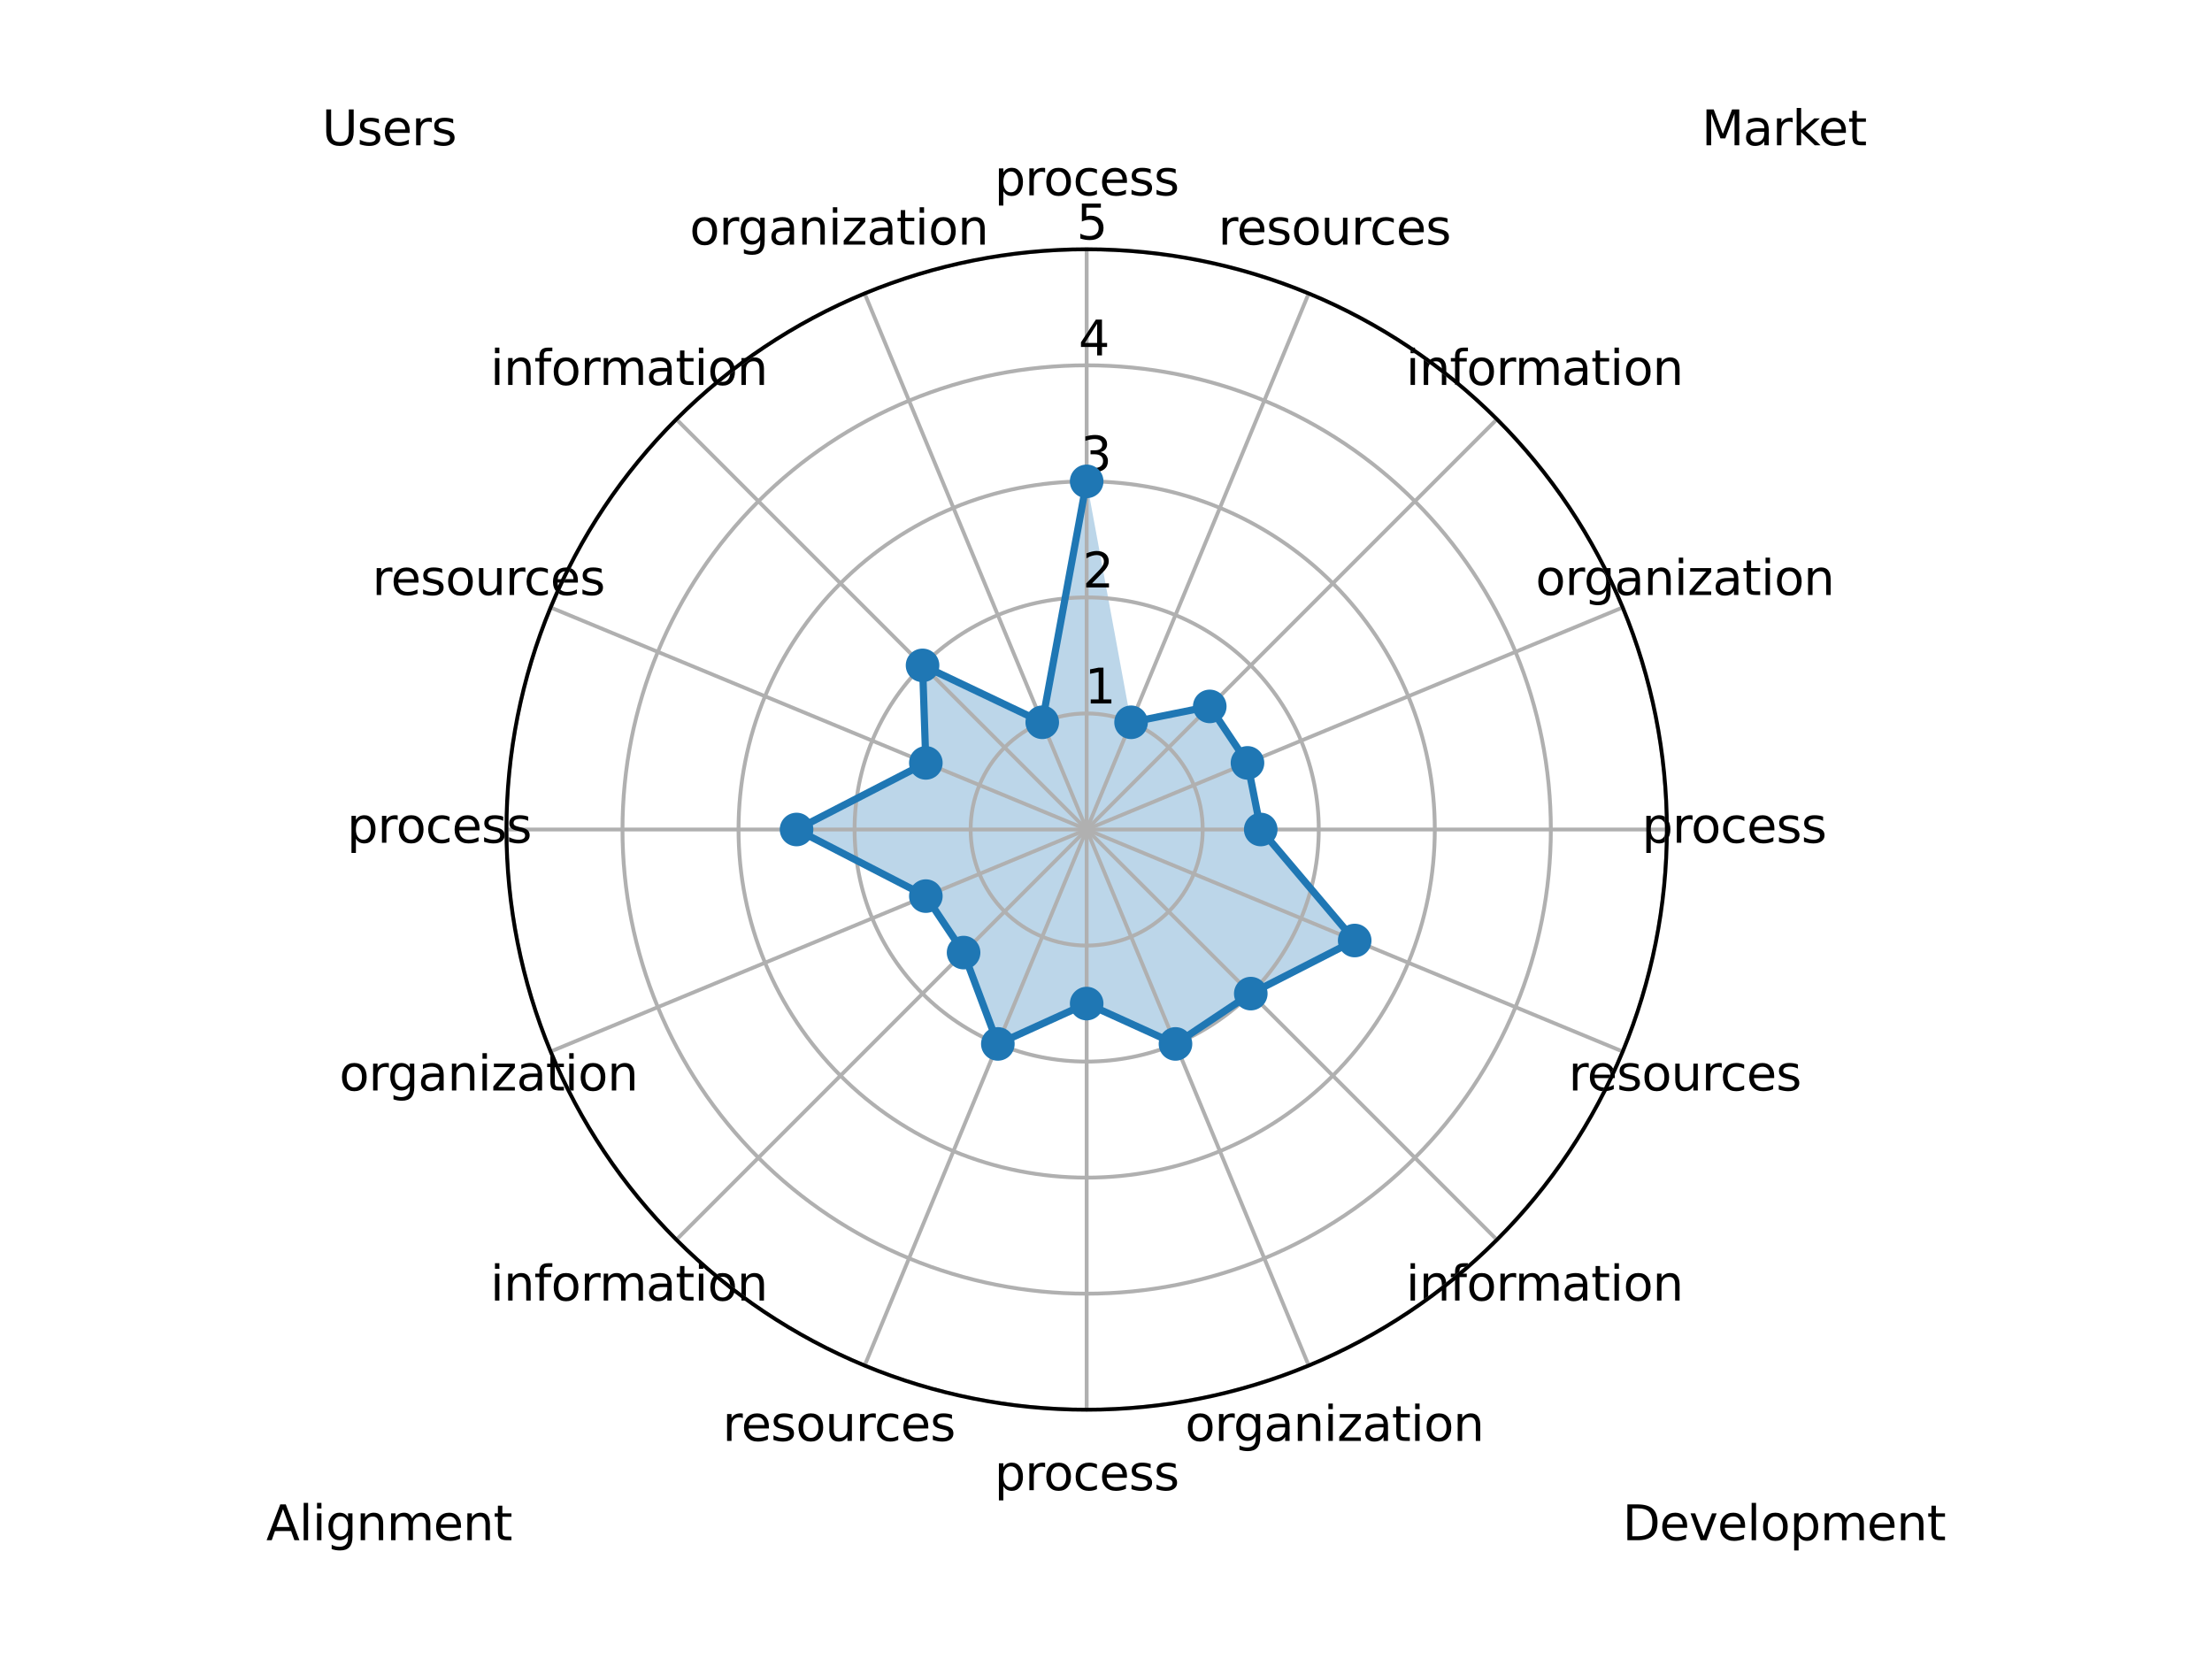 <?xml version="1.0" encoding="utf-8" standalone="no"?>
<!DOCTYPE svg PUBLIC "-//W3C//DTD SVG 1.1//EN"
  "http://www.w3.org/Graphics/SVG/1.1/DTD/svg11.dtd">
<svg xmlns:xlink="http://www.w3.org/1999/xlink" width="460.8pt" height="345.6pt" viewBox="0 0 460.8 345.6" xmlns="http://www.w3.org/2000/svg" version="1.1">
 <defs>
  <style type="text/css">*{stroke-linejoin: round; stroke-linecap: butt}</style>
 </defs>
 <g id="figure_1">
  <g id="patch_1">
   <path d="M 0 345.6 
L 460.8 345.6 
L 460.8 0 
L 0 0 
z
" style="fill: #ffffff"/>
  </g>
  <g id="axes_1">
   <g id="patch_2">
    <path d="M 347.244 172.8 
C 347.244 156.927 344.118 141.209 338.044 126.544 
C 331.969 111.88 323.066 98.554 311.842 87.331 
C 300.618 76.107 287.293 67.203 272.628 61.129 
C 257.964 55.055 242.245 51.928 226.373 51.928 
C 210.5 51.928 194.781 55.055 180.117 61.129 
C 165.452 67.203 152.127 76.107 140.903 87.331 
C 129.679 98.554 120.776 111.88 114.701 126.544 
C 108.627 141.209 105.501 156.927 105.501 172.8 
C 105.501 188.673 108.627 204.391 114.701 219.056 
C 120.776 233.72 129.679 247.046 140.903 258.269 
C 152.127 269.493 165.452 278.397 180.117 284.471 
C 194.781 290.545 210.5 293.672 226.373 293.672 
C 242.245 293.672 257.964 290.545 272.628 284.471 
C 287.293 278.397 300.618 269.493 311.842 258.269 
C 323.066 247.046 331.969 233.72 338.044 219.056 
C 344.118 204.391 347.244 188.673 347.244 172.8 
M 226.373 172.8 
C 226.373 172.8 226.373 172.8 226.373 172.8 
C 226.373 172.8 226.373 172.8 226.373 172.8 
C 226.373 172.8 226.373 172.8 226.373 172.8 
C 226.373 172.8 226.373 172.8 226.373 172.8 
C 226.373 172.8 226.373 172.8 226.373 172.8 
C 226.373 172.8 226.373 172.8 226.373 172.8 
C 226.373 172.8 226.373 172.8 226.373 172.8 
C 226.373 172.8 226.373 172.8 226.373 172.8 
C 226.373 172.8 226.373 172.8 226.373 172.8 
C 226.373 172.8 226.373 172.8 226.373 172.8 
C 226.373 172.8 226.373 172.8 226.373 172.8 
C 226.373 172.8 226.373 172.8 226.373 172.8 
C 226.373 172.8 226.373 172.8 226.373 172.8 
C 226.373 172.8 226.373 172.8 226.373 172.8 
C 226.373 172.8 226.373 172.8 226.373 172.8 
C 226.373 172.8 226.373 172.8 226.373 172.8 
z
" style="fill: #ffffff"/>
   </g>
   <g id="patch_3">
    <path d="M 226.373 100.277 
L 217.121 150.466 
L 192.185 138.612 
L 192.871 158.923 
L 165.937 172.8 
L 192.871 186.677 
L 200.732 198.441 
L 207.87 217.468 
L 226.373 209.062 
L 244.875 217.468 
L 260.56 206.988 
L 282.208 195.928 
L 262.634 172.8 
L 259.874 158.923 
L 252.013 147.159 
L 235.624 150.466 
z
" clip-path="url(#p8e558c6dc0)" style="fill: #1f77b4; opacity: 0.3"/>
   </g>
   <g id="matplotlib.axis_1">
    <g id="xtick_1">
     <g id="line2d_1">
      <path d="M 226.373 172.8 
L 226.373 51.928 
" clip-path="url(#p8e558c6dc0)" style="fill: none; stroke: #b0b0b0; stroke-width: 0.8; stroke-linecap: square"/>
     </g>
     <g id="text_1">
      <!-- process -->
      <g transform="translate(207.161 40.688) scale(0.1 -0.1)">
       <defs>
        <path id="DejaVuSans-70" d="M 1159 525 
L 1159 -1331 
L 581 -1331 
L 581 3500 
L 1159 3500 
L 1159 2969 
Q 1341 3281 1617 3432 
Q 1894 3584 2278 3584 
Q 2916 3584 3314 3078 
Q 3713 2572 3713 1747 
Q 3713 922 3314 415 
Q 2916 -91 2278 -91 
Q 1894 -91 1617 61 
Q 1341 213 1159 525 
z
M 3116 1747 
Q 3116 2381 2855 2742 
Q 2594 3103 2138 3103 
Q 1681 3103 1420 2742 
Q 1159 2381 1159 1747 
Q 1159 1113 1420 752 
Q 1681 391 2138 391 
Q 2594 391 2855 752 
Q 3116 1113 3116 1747 
z
" transform="scale(0.016)"/>
        <path id="DejaVuSans-72" d="M 2631 2963 
Q 2534 3019 2420 3045 
Q 2306 3072 2169 3072 
Q 1681 3072 1420 2755 
Q 1159 2438 1159 1844 
L 1159 0 
L 581 0 
L 581 3500 
L 1159 3500 
L 1159 2956 
Q 1341 3275 1631 3429 
Q 1922 3584 2338 3584 
Q 2397 3584 2469 3576 
Q 2541 3569 2628 3553 
L 2631 2963 
z
" transform="scale(0.016)"/>
        <path id="DejaVuSans-6f" d="M 1959 3097 
Q 1497 3097 1228 2736 
Q 959 2375 959 1747 
Q 959 1119 1226 758 
Q 1494 397 1959 397 
Q 2419 397 2687 759 
Q 2956 1122 2956 1747 
Q 2956 2369 2687 2733 
Q 2419 3097 1959 3097 
z
M 1959 3584 
Q 2709 3584 3137 3096 
Q 3566 2609 3566 1747 
Q 3566 888 3137 398 
Q 2709 -91 1959 -91 
Q 1206 -91 779 398 
Q 353 888 353 1747 
Q 353 2609 779 3096 
Q 1206 3584 1959 3584 
z
" transform="scale(0.016)"/>
        <path id="DejaVuSans-63" d="M 3122 3366 
L 3122 2828 
Q 2878 2963 2633 3030 
Q 2388 3097 2138 3097 
Q 1578 3097 1268 2742 
Q 959 2388 959 1747 
Q 959 1106 1268 751 
Q 1578 397 2138 397 
Q 2388 397 2633 464 
Q 2878 531 3122 666 
L 3122 134 
Q 2881 22 2623 -34 
Q 2366 -91 2075 -91 
Q 1284 -91 818 406 
Q 353 903 353 1747 
Q 353 2603 823 3093 
Q 1294 3584 2113 3584 
Q 2378 3584 2631 3529 
Q 2884 3475 3122 3366 
z
" transform="scale(0.016)"/>
        <path id="DejaVuSans-65" d="M 3597 1894 
L 3597 1613 
L 953 1613 
Q 991 1019 1311 708 
Q 1631 397 2203 397 
Q 2534 397 2845 478 
Q 3156 559 3463 722 
L 3463 178 
Q 3153 47 2828 -22 
Q 2503 -91 2169 -91 
Q 1331 -91 842 396 
Q 353 884 353 1716 
Q 353 2575 817 3079 
Q 1281 3584 2069 3584 
Q 2775 3584 3186 3129 
Q 3597 2675 3597 1894 
z
M 3022 2063 
Q 3016 2534 2758 2815 
Q 2500 3097 2075 3097 
Q 1594 3097 1305 2825 
Q 1016 2553 972 2059 
L 3022 2063 
z
" transform="scale(0.016)"/>
        <path id="DejaVuSans-73" d="M 2834 3397 
L 2834 2853 
Q 2591 2978 2328 3040 
Q 2066 3103 1784 3103 
Q 1356 3103 1142 2972 
Q 928 2841 928 2578 
Q 928 2378 1081 2264 
Q 1234 2150 1697 2047 
L 1894 2003 
Q 2506 1872 2764 1633 
Q 3022 1394 3022 966 
Q 3022 478 2636 193 
Q 2250 -91 1575 -91 
Q 1294 -91 989 -36 
Q 684 19 347 128 
L 347 722 
Q 666 556 975 473 
Q 1284 391 1588 391 
Q 1994 391 2212 530 
Q 2431 669 2431 922 
Q 2431 1156 2273 1281 
Q 2116 1406 1581 1522 
L 1381 1569 
Q 847 1681 609 1914 
Q 372 2147 372 2553 
Q 372 3047 722 3315 
Q 1072 3584 1716 3584 
Q 2034 3584 2315 3537 
Q 2597 3491 2834 3397 
z
" transform="scale(0.016)"/>
       </defs>
       <use xlink:href="#DejaVuSans-70"/>
       <use xlink:href="#DejaVuSans-72" x="63.477"/>
       <use xlink:href="#DejaVuSans-6f" x="102.34"/>
       <use xlink:href="#DejaVuSans-63" x="163.521"/>
       <use xlink:href="#DejaVuSans-65" x="218.502"/>
       <use xlink:href="#DejaVuSans-73" x="280.025"/>
       <use xlink:href="#DejaVuSans-73" x="332.125"/>
      </g>
     </g>
    </g>
    <g id="xtick_2">
     <g id="line2d_2">
      <path d="M 226.373 172.8 
L 180.117 61.129 
" clip-path="url(#p8e558c6dc0)" style="fill: none; stroke: #b0b0b0; stroke-width: 0.8; stroke-linecap: square"/>
     </g>
     <g id="text_2">
      <!-- organization -->
      <g transform="translate(143.67 50.954) scale(0.1 -0.1)">
       <defs>
        <path id="DejaVuSans-67" d="M 2906 1791 
Q 2906 2416 2648 2759 
Q 2391 3103 1925 3103 
Q 1463 3103 1205 2759 
Q 947 2416 947 1791 
Q 947 1169 1205 825 
Q 1463 481 1925 481 
Q 2391 481 2648 825 
Q 2906 1169 2906 1791 
z
M 3481 434 
Q 3481 -459 3084 -895 
Q 2688 -1331 1869 -1331 
Q 1566 -1331 1297 -1286 
Q 1028 -1241 775 -1147 
L 775 -588 
Q 1028 -725 1275 -790 
Q 1522 -856 1778 -856 
Q 2344 -856 2625 -561 
Q 2906 -266 2906 331 
L 2906 616 
Q 2728 306 2450 153 
Q 2172 0 1784 0 
Q 1141 0 747 490 
Q 353 981 353 1791 
Q 353 2603 747 3093 
Q 1141 3584 1784 3584 
Q 2172 3584 2450 3431 
Q 2728 3278 2906 2969 
L 2906 3500 
L 3481 3500 
L 3481 434 
z
" transform="scale(0.016)"/>
        <path id="DejaVuSans-61" d="M 2194 1759 
Q 1497 1759 1228 1600 
Q 959 1441 959 1056 
Q 959 750 1161 570 
Q 1363 391 1709 391 
Q 2188 391 2477 730 
Q 2766 1069 2766 1631 
L 2766 1759 
L 2194 1759 
z
M 3341 1997 
L 3341 0 
L 2766 0 
L 2766 531 
Q 2569 213 2275 61 
Q 1981 -91 1556 -91 
Q 1019 -91 701 211 
Q 384 513 384 1019 
Q 384 1609 779 1909 
Q 1175 2209 1959 2209 
L 2766 2209 
L 2766 2266 
Q 2766 2663 2505 2880 
Q 2244 3097 1772 3097 
Q 1472 3097 1187 3025 
Q 903 2953 641 2809 
L 641 3341 
Q 956 3463 1253 3523 
Q 1550 3584 1831 3584 
Q 2591 3584 2966 3190 
Q 3341 2797 3341 1997 
z
" transform="scale(0.016)"/>
        <path id="DejaVuSans-6e" d="M 3513 2113 
L 3513 0 
L 2938 0 
L 2938 2094 
Q 2938 2591 2744 2837 
Q 2550 3084 2163 3084 
Q 1697 3084 1428 2787 
Q 1159 2491 1159 1978 
L 1159 0 
L 581 0 
L 581 3500 
L 1159 3500 
L 1159 2956 
Q 1366 3272 1645 3428 
Q 1925 3584 2291 3584 
Q 2894 3584 3203 3211 
Q 3513 2838 3513 2113 
z
" transform="scale(0.016)"/>
        <path id="DejaVuSans-69" d="M 603 3500 
L 1178 3500 
L 1178 0 
L 603 0 
L 603 3500 
z
M 603 4863 
L 1178 4863 
L 1178 4134 
L 603 4134 
L 603 4863 
z
" transform="scale(0.016)"/>
        <path id="DejaVuSans-7a" d="M 353 3500 
L 3084 3500 
L 3084 2975 
L 922 459 
L 3084 459 
L 3084 0 
L 275 0 
L 275 525 
L 2438 3041 
L 353 3041 
L 353 3500 
z
" transform="scale(0.016)"/>
        <path id="DejaVuSans-74" d="M 1172 4494 
L 1172 3500 
L 2356 3500 
L 2356 3053 
L 1172 3053 
L 1172 1153 
Q 1172 725 1289 603 
Q 1406 481 1766 481 
L 2356 481 
L 2356 0 
L 1766 0 
Q 1100 0 847 248 
Q 594 497 594 1153 
L 594 3053 
L 172 3053 
L 172 3500 
L 594 3500 
L 594 4494 
L 1172 4494 
z
" transform="scale(0.016)"/>
       </defs>
       <use xlink:href="#DejaVuSans-6f"/>
       <use xlink:href="#DejaVuSans-72" x="61.182"/>
       <use xlink:href="#DejaVuSans-67" x="100.545"/>
       <use xlink:href="#DejaVuSans-61" x="164.021"/>
       <use xlink:href="#DejaVuSans-6e" x="225.301"/>
       <use xlink:href="#DejaVuSans-69" x="288.68"/>
       <use xlink:href="#DejaVuSans-7a" x="316.463"/>
       <use xlink:href="#DejaVuSans-61" x="368.953"/>
       <use xlink:href="#DejaVuSans-74" x="430.232"/>
       <use xlink:href="#DejaVuSans-69" x="469.441"/>
       <use xlink:href="#DejaVuSans-6f" x="497.225"/>
       <use xlink:href="#DejaVuSans-6e" x="558.406"/>
      </g>
     </g>
    </g>
    <g id="xtick_3">
     <g id="line2d_3">
      <path d="M 226.373 172.8 
L 140.903 87.331 
" clip-path="url(#p8e558c6dc0)" style="fill: none; stroke: #b0b0b0; stroke-width: 0.8; stroke-linecap: square"/>
     </g>
     <g id="text_3">
      <!-- information -->
      <g transform="translate(102.147 80.191) scale(0.1 -0.1)">
       <defs>
        <path id="DejaVuSans-66" d="M 2375 4863 
L 2375 4384 
L 1825 4384 
Q 1516 4384 1395 4259 
Q 1275 4134 1275 3809 
L 1275 3500 
L 2222 3500 
L 2222 3053 
L 1275 3053 
L 1275 0 
L 697 0 
L 697 3053 
L 147 3053 
L 147 3500 
L 697 3500 
L 697 3744 
Q 697 4328 969 4595 
Q 1241 4863 1831 4863 
L 2375 4863 
z
" transform="scale(0.016)"/>
        <path id="DejaVuSans-6d" d="M 3328 2828 
Q 3544 3216 3844 3400 
Q 4144 3584 4550 3584 
Q 5097 3584 5394 3201 
Q 5691 2819 5691 2113 
L 5691 0 
L 5113 0 
L 5113 2094 
Q 5113 2597 4934 2840 
Q 4756 3084 4391 3084 
Q 3944 3084 3684 2787 
Q 3425 2491 3425 1978 
L 3425 0 
L 2847 0 
L 2847 2094 
Q 2847 2600 2669 2842 
Q 2491 3084 2119 3084 
Q 1678 3084 1418 2786 
Q 1159 2488 1159 1978 
L 1159 0 
L 581 0 
L 581 3500 
L 1159 3500 
L 1159 2956 
Q 1356 3278 1631 3431 
Q 1906 3584 2284 3584 
Q 2666 3584 2933 3390 
Q 3200 3197 3328 2828 
z
" transform="scale(0.016)"/>
       </defs>
       <use xlink:href="#DejaVuSans-69"/>
       <use xlink:href="#DejaVuSans-6e" x="27.783"/>
       <use xlink:href="#DejaVuSans-66" x="91.162"/>
       <use xlink:href="#DejaVuSans-6f" x="126.367"/>
       <use xlink:href="#DejaVuSans-72" x="187.549"/>
       <use xlink:href="#DejaVuSans-6d" x="226.912"/>
       <use xlink:href="#DejaVuSans-61" x="324.324"/>
       <use xlink:href="#DejaVuSans-74" x="385.604"/>
       <use xlink:href="#DejaVuSans-69" x="424.812"/>
       <use xlink:href="#DejaVuSans-6f" x="452.596"/>
       <use xlink:href="#DejaVuSans-6e" x="513.777"/>
      </g>
     </g>
    </g>
    <g id="xtick_4">
     <g id="line2d_4">
      <path d="M 226.373 172.8 
L 114.701 126.544 
" clip-path="url(#p8e558c6dc0)" style="fill: none; stroke: #b0b0b0; stroke-width: 0.8; stroke-linecap: square"/>
     </g>
     <g id="text_4">
      <!-- resources -->
      <g transform="translate(77.541 123.946) scale(0.1 -0.1)">
       <defs>
        <path id="DejaVuSans-75" d="M 544 1381 
L 544 3500 
L 1119 3500 
L 1119 1403 
Q 1119 906 1312 657 
Q 1506 409 1894 409 
Q 2359 409 2629 706 
Q 2900 1003 2900 1516 
L 2900 3500 
L 3475 3500 
L 3475 0 
L 2900 0 
L 2900 538 
Q 2691 219 2414 64 
Q 2138 -91 1772 -91 
Q 1169 -91 856 284 
Q 544 659 544 1381 
z
M 1991 3584 
L 1991 3584 
z
" transform="scale(0.016)"/>
       </defs>
       <use xlink:href="#DejaVuSans-72"/>
       <use xlink:href="#DejaVuSans-65" x="38.863"/>
       <use xlink:href="#DejaVuSans-73" x="100.387"/>
       <use xlink:href="#DejaVuSans-6f" x="152.486"/>
       <use xlink:href="#DejaVuSans-75" x="213.668"/>
       <use xlink:href="#DejaVuSans-72" x="277.047"/>
       <use xlink:href="#DejaVuSans-63" x="315.91"/>
       <use xlink:href="#DejaVuSans-65" x="370.891"/>
       <use xlink:href="#DejaVuSans-73" x="432.414"/>
      </g>
     </g>
    </g>
    <g id="xtick_5">
     <g id="line2d_5">
      <path d="M 226.373 172.8 
L 105.501 172.8 
" clip-path="url(#p8e558c6dc0)" style="fill: none; stroke: #b0b0b0; stroke-width: 0.8; stroke-linecap: square"/>
     </g>
     <g id="text_5">
      <!-- process -->
      <g transform="translate(72.289 175.559) scale(0.1 -0.1)">
       <use xlink:href="#DejaVuSans-70"/>
       <use xlink:href="#DejaVuSans-72" x="63.477"/>
       <use xlink:href="#DejaVuSans-6f" x="102.34"/>
       <use xlink:href="#DejaVuSans-63" x="163.521"/>
       <use xlink:href="#DejaVuSans-65" x="218.502"/>
       <use xlink:href="#DejaVuSans-73" x="280.025"/>
       <use xlink:href="#DejaVuSans-73" x="332.125"/>
      </g>
     </g>
    </g>
    <g id="xtick_6">
     <g id="line2d_6">
      <path d="M 226.373 172.8 
L 114.701 219.056 
" clip-path="url(#p8e558c6dc0)" style="fill: none; stroke: #b0b0b0; stroke-width: 0.8; stroke-linecap: square"/>
     </g>
     <g id="text_6">
      <!-- organization -->
      <g transform="translate(70.678 227.173) scale(0.1 -0.1)">
       <use xlink:href="#DejaVuSans-6f"/>
       <use xlink:href="#DejaVuSans-72" x="61.182"/>
       <use xlink:href="#DejaVuSans-67" x="100.545"/>
       <use xlink:href="#DejaVuSans-61" x="164.021"/>
       <use xlink:href="#DejaVuSans-6e" x="225.301"/>
       <use xlink:href="#DejaVuSans-69" x="288.68"/>
       <use xlink:href="#DejaVuSans-7a" x="316.463"/>
       <use xlink:href="#DejaVuSans-61" x="368.953"/>
       <use xlink:href="#DejaVuSans-74" x="430.232"/>
       <use xlink:href="#DejaVuSans-69" x="469.441"/>
       <use xlink:href="#DejaVuSans-6f" x="497.225"/>
       <use xlink:href="#DejaVuSans-6e" x="558.406"/>
      </g>
     </g>
    </g>
    <g id="xtick_7">
     <g id="line2d_7">
      <path d="M 226.373 172.8 
L 140.903 258.269 
" clip-path="url(#p8e558c6dc0)" style="fill: none; stroke: #b0b0b0; stroke-width: 0.8; stroke-linecap: square"/>
     </g>
     <g id="text_7">
      <!-- information -->
      <g transform="translate(102.147 270.928) scale(0.1 -0.1)">
       <use xlink:href="#DejaVuSans-69"/>
       <use xlink:href="#DejaVuSans-6e" x="27.783"/>
       <use xlink:href="#DejaVuSans-66" x="91.162"/>
       <use xlink:href="#DejaVuSans-6f" x="126.367"/>
       <use xlink:href="#DejaVuSans-72" x="187.549"/>
       <use xlink:href="#DejaVuSans-6d" x="226.912"/>
       <use xlink:href="#DejaVuSans-61" x="324.324"/>
       <use xlink:href="#DejaVuSans-74" x="385.604"/>
       <use xlink:href="#DejaVuSans-69" x="424.812"/>
       <use xlink:href="#DejaVuSans-6f" x="452.596"/>
       <use xlink:href="#DejaVuSans-6e" x="513.777"/>
      </g>
     </g>
    </g>
    <g id="xtick_8">
     <g id="line2d_8">
      <path d="M 226.373 172.8 
L 180.117 284.471 
" clip-path="url(#p8e558c6dc0)" style="fill: none; stroke: #b0b0b0; stroke-width: 0.8; stroke-linecap: square"/>
     </g>
     <g id="text_8">
      <!-- resources -->
      <g transform="translate(150.534 300.165) scale(0.1 -0.1)">
       <use xlink:href="#DejaVuSans-72"/>
       <use xlink:href="#DejaVuSans-65" x="38.863"/>
       <use xlink:href="#DejaVuSans-73" x="100.387"/>
       <use xlink:href="#DejaVuSans-6f" x="152.486"/>
       <use xlink:href="#DejaVuSans-75" x="213.668"/>
       <use xlink:href="#DejaVuSans-72" x="277.047"/>
       <use xlink:href="#DejaVuSans-63" x="315.91"/>
       <use xlink:href="#DejaVuSans-65" x="370.891"/>
       <use xlink:href="#DejaVuSans-73" x="432.414"/>
      </g>
     </g>
    </g>
    <g id="xtick_9">
     <g id="line2d_9">
      <path d="M 226.373 172.8 
L 226.373 293.672 
" clip-path="url(#p8e558c6dc0)" style="fill: none; stroke: #b0b0b0; stroke-width: 0.8; stroke-linecap: square"/>
     </g>
     <g id="text_9">
      <!-- process -->
      <g transform="translate(207.161 310.431) scale(0.1 -0.1)">
       <use xlink:href="#DejaVuSans-70"/>
       <use xlink:href="#DejaVuSans-72" x="63.477"/>
       <use xlink:href="#DejaVuSans-6f" x="102.34"/>
       <use xlink:href="#DejaVuSans-63" x="163.521"/>
       <use xlink:href="#DejaVuSans-65" x="218.502"/>
       <use xlink:href="#DejaVuSans-73" x="280.025"/>
       <use xlink:href="#DejaVuSans-73" x="332.125"/>
      </g>
     </g>
    </g>
    <g id="xtick_10">
     <g id="line2d_10">
      <path d="M 226.373 172.8 
L 272.628 284.471 
" clip-path="url(#p8e558c6dc0)" style="fill: none; stroke: #b0b0b0; stroke-width: 0.8; stroke-linecap: square"/>
     </g>
     <g id="text_10">
      <!-- organization -->
      <g transform="translate(246.897 300.165) scale(0.1 -0.1)">
       <use xlink:href="#DejaVuSans-6f"/>
       <use xlink:href="#DejaVuSans-72" x="61.182"/>
       <use xlink:href="#DejaVuSans-67" x="100.545"/>
       <use xlink:href="#DejaVuSans-61" x="164.021"/>
       <use xlink:href="#DejaVuSans-6e" x="225.301"/>
       <use xlink:href="#DejaVuSans-69" x="288.68"/>
       <use xlink:href="#DejaVuSans-7a" x="316.463"/>
       <use xlink:href="#DejaVuSans-61" x="368.953"/>
       <use xlink:href="#DejaVuSans-74" x="430.232"/>
       <use xlink:href="#DejaVuSans-69" x="469.441"/>
       <use xlink:href="#DejaVuSans-6f" x="497.225"/>
       <use xlink:href="#DejaVuSans-6e" x="558.406"/>
      </g>
     </g>
    </g>
    <g id="xtick_11">
     <g id="line2d_11">
      <path d="M 226.373 172.8 
L 311.842 258.269 
" clip-path="url(#p8e558c6dc0)" style="fill: none; stroke: #b0b0b0; stroke-width: 0.8; stroke-linecap: square"/>
     </g>
     <g id="text_11">
      <!-- information -->
      <g transform="translate(292.884 270.928) scale(0.1 -0.1)">
       <use xlink:href="#DejaVuSans-69"/>
       <use xlink:href="#DejaVuSans-6e" x="27.783"/>
       <use xlink:href="#DejaVuSans-66" x="91.162"/>
       <use xlink:href="#DejaVuSans-6f" x="126.367"/>
       <use xlink:href="#DejaVuSans-72" x="187.549"/>
       <use xlink:href="#DejaVuSans-6d" x="226.912"/>
       <use xlink:href="#DejaVuSans-61" x="324.324"/>
       <use xlink:href="#DejaVuSans-74" x="385.604"/>
       <use xlink:href="#DejaVuSans-69" x="424.812"/>
       <use xlink:href="#DejaVuSans-6f" x="452.596"/>
       <use xlink:href="#DejaVuSans-6e" x="513.777"/>
      </g>
     </g>
    </g>
    <g id="xtick_12">
     <g id="line2d_12">
      <path d="M 226.373 172.8 
L 338.044 219.056 
" clip-path="url(#p8e558c6dc0)" style="fill: none; stroke: #b0b0b0; stroke-width: 0.8; stroke-linecap: square"/>
     </g>
     <g id="text_12">
      <!-- resources -->
      <g transform="translate(326.752 227.173) scale(0.1 -0.1)">
       <use xlink:href="#DejaVuSans-72"/>
       <use xlink:href="#DejaVuSans-65" x="38.863"/>
       <use xlink:href="#DejaVuSans-73" x="100.387"/>
       <use xlink:href="#DejaVuSans-6f" x="152.486"/>
       <use xlink:href="#DejaVuSans-75" x="213.668"/>
       <use xlink:href="#DejaVuSans-72" x="277.047"/>
       <use xlink:href="#DejaVuSans-63" x="315.91"/>
       <use xlink:href="#DejaVuSans-65" x="370.891"/>
       <use xlink:href="#DejaVuSans-73" x="432.414"/>
      </g>
     </g>
    </g>
    <g id="xtick_13">
     <g id="line2d_13">
      <path d="M 226.373 172.8 
L 347.244 172.8 
" clip-path="url(#p8e558c6dc0)" style="fill: none; stroke: #b0b0b0; stroke-width: 0.8; stroke-linecap: square"/>
     </g>
     <g id="text_13">
      <!-- process -->
      <g transform="translate(342.033 175.559) scale(0.1 -0.1)">
       <use xlink:href="#DejaVuSans-70"/>
       <use xlink:href="#DejaVuSans-72" x="63.477"/>
       <use xlink:href="#DejaVuSans-6f" x="102.34"/>
       <use xlink:href="#DejaVuSans-63" x="163.521"/>
       <use xlink:href="#DejaVuSans-65" x="218.502"/>
       <use xlink:href="#DejaVuSans-73" x="280.025"/>
       <use xlink:href="#DejaVuSans-73" x="332.125"/>
      </g>
     </g>
    </g>
    <g id="xtick_14">
     <g id="line2d_14">
      <path d="M 226.373 172.8 
L 338.044 126.544 
" clip-path="url(#p8e558c6dc0)" style="fill: none; stroke: #b0b0b0; stroke-width: 0.8; stroke-linecap: square"/>
     </g>
     <g id="text_14">
      <!-- organization -->
      <g transform="translate(319.889 123.946) scale(0.1 -0.1)">
       <use xlink:href="#DejaVuSans-6f"/>
       <use xlink:href="#DejaVuSans-72" x="61.182"/>
       <use xlink:href="#DejaVuSans-67" x="100.545"/>
       <use xlink:href="#DejaVuSans-61" x="164.021"/>
       <use xlink:href="#DejaVuSans-6e" x="225.301"/>
       <use xlink:href="#DejaVuSans-69" x="288.68"/>
       <use xlink:href="#DejaVuSans-7a" x="316.463"/>
       <use xlink:href="#DejaVuSans-61" x="368.953"/>
       <use xlink:href="#DejaVuSans-74" x="430.232"/>
       <use xlink:href="#DejaVuSans-69" x="469.441"/>
       <use xlink:href="#DejaVuSans-6f" x="497.225"/>
       <use xlink:href="#DejaVuSans-6e" x="558.406"/>
      </g>
     </g>
    </g>
    <g id="xtick_15">
     <g id="line2d_15">
      <path d="M 226.373 172.8 
L 311.842 87.331 
" clip-path="url(#p8e558c6dc0)" style="fill: none; stroke: #b0b0b0; stroke-width: 0.8; stroke-linecap: square"/>
     </g>
     <g id="text_15">
      <!-- information -->
      <g transform="translate(292.884 80.191) scale(0.1 -0.1)">
       <use xlink:href="#DejaVuSans-69"/>
       <use xlink:href="#DejaVuSans-6e" x="27.783"/>
       <use xlink:href="#DejaVuSans-66" x="91.162"/>
       <use xlink:href="#DejaVuSans-6f" x="126.367"/>
       <use xlink:href="#DejaVuSans-72" x="187.549"/>
       <use xlink:href="#DejaVuSans-6d" x="226.912"/>
       <use xlink:href="#DejaVuSans-61" x="324.324"/>
       <use xlink:href="#DejaVuSans-74" x="385.604"/>
       <use xlink:href="#DejaVuSans-69" x="424.812"/>
       <use xlink:href="#DejaVuSans-6f" x="452.596"/>
       <use xlink:href="#DejaVuSans-6e" x="513.777"/>
      </g>
     </g>
    </g>
    <g id="xtick_16">
     <g id="line2d_16">
      <path d="M 226.373 172.8 
L 272.628 61.129 
" clip-path="url(#p8e558c6dc0)" style="fill: none; stroke: #b0b0b0; stroke-width: 0.8; stroke-linecap: square"/>
     </g>
     <g id="text_16">
      <!-- resources -->
      <g transform="translate(253.76 50.954) scale(0.1 -0.1)">
       <use xlink:href="#DejaVuSans-72"/>
       <use xlink:href="#DejaVuSans-65" x="38.863"/>
       <use xlink:href="#DejaVuSans-73" x="100.387"/>
       <use xlink:href="#DejaVuSans-6f" x="152.486"/>
       <use xlink:href="#DejaVuSans-75" x="213.668"/>
       <use xlink:href="#DejaVuSans-72" x="277.047"/>
       <use xlink:href="#DejaVuSans-63" x="315.91"/>
       <use xlink:href="#DejaVuSans-65" x="370.891"/>
       <use xlink:href="#DejaVuSans-73" x="432.414"/>
      </g>
     </g>
    </g>
   </g>
   <g id="matplotlib.axis_2">
    <g id="ytick_1">
     <g id="line2d_17">
      <path d="M 226.373 148.626 
C 223.198 148.626 220.054 149.251 217.121 150.466 
C 214.188 151.681 211.523 153.461 209.279 155.706 
C 207.034 157.951 205.253 160.616 204.038 163.549 
C 202.823 166.482 202.198 169.625 202.198 172.8 
C 202.198 175.975 202.823 179.118 204.038 182.051 
C 205.253 184.984 207.034 187.649 209.279 189.894 
C 211.523 192.139 214.188 193.919 217.121 195.134 
C 220.054 196.349 223.198 196.974 226.373 196.974 
C 229.547 196.974 232.691 196.349 235.624 195.134 
C 238.557 193.919 241.222 192.139 243.466 189.894 
C 245.711 187.649 247.492 184.984 248.707 182.051 
C 249.922 179.118 250.547 175.975 250.547 172.8 
C 250.547 169.625 249.922 166.482 248.707 163.549 
C 247.492 160.616 245.711 157.951 243.466 155.706 
C 241.222 153.461 238.557 151.681 235.624 150.466 
C 232.691 149.251 229.547 148.626 226.373 148.626 
" clip-path="url(#p8e558c6dc0)" style="fill: none; stroke: #b0b0b0; stroke-width: 0.8; stroke-linecap: square"/>
     </g>
     <g id="text_17">
      <!-- 1 -->
      <g transform="translate(225.951 146.55) scale(0.1 -0.1)">
       <defs>
        <path id="DejaVuSans-31" d="M 794 531 
L 1825 531 
L 1825 4091 
L 703 3866 
L 703 4441 
L 1819 4666 
L 2450 4666 
L 2450 531 
L 3481 531 
L 3481 0 
L 794 0 
L 794 531 
z
" transform="scale(0.016)"/>
       </defs>
       <use xlink:href="#DejaVuSans-31"/>
      </g>
     </g>
    </g>
    <g id="ytick_2">
     <g id="line2d_18">
      <path d="M 226.373 124.451 
C 220.023 124.451 213.736 125.702 207.87 128.132 
C 202.004 130.561 196.674 134.123 192.185 138.612 
C 187.695 143.102 184.134 148.432 181.704 154.298 
C 179.274 160.164 178.024 166.451 178.024 172.8 
C 178.024 179.149 179.274 185.436 181.704 191.302 
C 184.134 197.168 187.695 202.498 192.185 206.988 
C 196.674 211.477 202.004 215.039 207.87 217.468 
C 213.736 219.898 220.023 221.149 226.373 221.149 
C 232.722 221.149 239.009 219.898 244.875 217.468 
C 250.741 215.039 256.071 211.477 260.56 206.988 
C 265.05 202.498 268.611 197.168 271.041 191.302 
C 273.471 185.436 274.721 179.149 274.721 172.8 
C 274.721 166.451 273.471 160.164 271.041 154.298 
C 268.611 148.432 265.05 143.102 260.56 138.612 
C 256.071 134.123 250.741 130.561 244.875 128.132 
C 239.009 125.702 232.722 124.451 226.373 124.451 
" clip-path="url(#p8e558c6dc0)" style="fill: none; stroke: #b0b0b0; stroke-width: 0.8; stroke-linecap: square"/>
     </g>
     <g id="text_18">
      <!-- 2 -->
      <g transform="translate(225.529 122.379) scale(0.1 -0.1)">
       <defs>
        <path id="DejaVuSans-32" d="M 1228 531 
L 3431 531 
L 3431 0 
L 469 0 
L 469 531 
Q 828 903 1448 1529 
Q 2069 2156 2228 2338 
Q 2531 2678 2651 2914 
Q 2772 3150 2772 3378 
Q 2772 3750 2511 3984 
Q 2250 4219 1831 4219 
Q 1534 4219 1204 4116 
Q 875 4013 500 3803 
L 500 4441 
Q 881 4594 1212 4672 
Q 1544 4750 1819 4750 
Q 2544 4750 2975 4387 
Q 3406 4025 3406 3419 
Q 3406 3131 3298 2873 
Q 3191 2616 2906 2266 
Q 2828 2175 2409 1742 
Q 1991 1309 1228 531 
z
" transform="scale(0.016)"/>
       </defs>
       <use xlink:href="#DejaVuSans-32"/>
      </g>
     </g>
    </g>
    <g id="ytick_3">
     <g id="line2d_19">
      <path d="M 226.373 100.277 
C 216.849 100.277 207.418 102.153 198.619 105.797 
C 189.82 109.442 181.825 114.784 175.091 121.518 
C 168.357 128.253 163.014 136.248 159.37 145.047 
C 155.725 153.845 153.849 163.276 153.849 172.8 
C 153.849 182.324 155.725 191.755 159.37 200.553 
C 163.014 209.352 168.357 217.347 175.091 224.082 
C 181.825 230.816 189.82 236.158 198.619 239.803 
C 207.418 243.447 216.849 245.323 226.373 245.323 
C 235.896 245.323 245.327 243.447 254.126 239.803 
C 262.925 236.158 270.92 230.816 277.654 224.082 
C 284.388 217.347 289.731 209.352 293.375 200.553 
C 297.02 191.755 298.896 182.324 298.896 172.8 
C 298.896 163.276 297.02 153.845 293.375 145.047 
C 289.731 136.248 284.388 128.253 277.654 121.518 
C 270.92 114.784 262.925 109.442 254.126 105.797 
C 245.327 102.153 235.896 100.277 226.373 100.277 
" clip-path="url(#p8e558c6dc0)" style="fill: none; stroke: #b0b0b0; stroke-width: 0.8; stroke-linecap: square"/>
     </g>
     <g id="text_19">
      <!-- 3 -->
      <g transform="translate(225.107 98.208) scale(0.1 -0.1)">
       <defs>
        <path id="DejaVuSans-33" d="M 2597 2516 
Q 3050 2419 3304 2112 
Q 3559 1806 3559 1356 
Q 3559 666 3084 287 
Q 2609 -91 1734 -91 
Q 1441 -91 1130 -33 
Q 819 25 488 141 
L 488 750 
Q 750 597 1062 519 
Q 1375 441 1716 441 
Q 2309 441 2620 675 
Q 2931 909 2931 1356 
Q 2931 1769 2642 2001 
Q 2353 2234 1838 2234 
L 1294 2234 
L 1294 2753 
L 1863 2753 
Q 2328 2753 2575 2939 
Q 2822 3125 2822 3475 
Q 2822 3834 2567 4026 
Q 2313 4219 1838 4219 
Q 1578 4219 1281 4162 
Q 984 4106 628 3988 
L 628 4550 
Q 988 4650 1302 4700 
Q 1616 4750 1894 4750 
Q 2613 4750 3031 4423 
Q 3450 4097 3450 3541 
Q 3450 3153 3228 2886 
Q 3006 2619 2597 2516 
z
" transform="scale(0.016)"/>
       </defs>
       <use xlink:href="#DejaVuSans-33"/>
      </g>
     </g>
    </g>
    <g id="ytick_4">
     <g id="line2d_20">
      <path d="M 226.373 76.103 
C 213.674 76.103 201.1 78.604 189.368 83.463 
C 177.636 88.323 166.976 95.446 157.997 104.425 
C 149.018 113.404 141.895 124.064 137.036 135.795 
C 132.176 147.527 129.675 160.102 129.675 172.8 
C 129.675 185.498 132.176 198.073 137.036 209.805 
C 141.895 221.536 149.018 232.196 157.997 241.175 
C 166.976 250.154 177.636 257.277 189.368 262.137 
C 201.1 266.996 213.674 269.497 226.373 269.497 
C 239.071 269.497 251.645 266.996 263.377 262.137 
C 275.109 257.277 285.769 250.154 294.748 241.175 
C 303.727 232.196 310.85 221.536 315.709 209.805 
C 320.569 198.073 323.07 185.498 323.07 172.8 
C 323.07 160.102 320.569 147.527 315.709 135.795 
C 310.85 124.064 303.727 113.404 294.748 104.425 
C 285.769 95.446 275.109 88.323 263.377 83.463 
C 251.645 78.604 239.071 76.103 226.373 76.103 
" clip-path="url(#p8e558c6dc0)" style="fill: none; stroke: #b0b0b0; stroke-width: 0.8; stroke-linecap: square"/>
     </g>
     <g id="text_20">
      <!-- 4 -->
      <g transform="translate(224.685 74.038) scale(0.1 -0.1)">
       <defs>
        <path id="DejaVuSans-34" d="M 2419 4116 
L 825 1625 
L 2419 1625 
L 2419 4116 
z
M 2253 4666 
L 3047 4666 
L 3047 1625 
L 3713 1625 
L 3713 1100 
L 3047 1100 
L 3047 0 
L 2419 0 
L 2419 1100 
L 313 1100 
L 313 1709 
L 2253 4666 
z
" transform="scale(0.016)"/>
       </defs>
       <use xlink:href="#DejaVuSans-34"/>
      </g>
     </g>
    </g>
    <g id="ytick_5">
     <g id="line2d_21">
      <path d="M 226.373 51.928 
C 210.5 51.928 194.781 55.055 180.117 61.129 
C 165.452 67.203 152.127 76.107 140.903 87.331 
C 129.679 98.554 120.776 111.88 114.701 126.544 
C 108.627 141.209 105.501 156.927 105.501 172.8 
C 105.501 188.673 108.627 204.391 114.701 219.056 
C 120.776 233.72 129.679 247.046 140.903 258.269 
C 152.127 269.493 165.452 278.397 180.117 284.471 
C 194.781 290.545 210.5 293.672 226.373 293.672 
C 242.245 293.672 257.964 290.545 272.628 284.471 
C 287.293 278.397 300.618 269.493 311.842 258.269 
C 323.066 247.046 331.969 233.72 338.044 219.056 
C 344.118 204.391 347.244 188.673 347.244 172.8 
C 347.244 156.927 344.118 141.209 338.044 126.544 
C 331.969 111.88 323.066 98.554 311.842 87.331 
C 300.618 76.107 287.293 67.203 272.628 61.129 
C 257.964 55.055 242.245 51.928 226.373 51.928 
" clip-path="url(#p8e558c6dc0)" style="fill: none; stroke: #b0b0b0; stroke-width: 0.8; stroke-linecap: square"/>
     </g>
     <g id="text_21">
      <!-- 5 -->
      <g transform="translate(224.263 49.867) scale(0.1 -0.1)">
       <defs>
        <path id="DejaVuSans-35" d="M 691 4666 
L 3169 4666 
L 3169 4134 
L 1269 4134 
L 1269 2991 
Q 1406 3038 1543 3061 
Q 1681 3084 1819 3084 
Q 2600 3084 3056 2656 
Q 3513 2228 3513 1497 
Q 3513 744 3044 326 
Q 2575 -91 1722 -91 
Q 1428 -91 1123 -41 
Q 819 9 494 109 
L 494 744 
Q 775 591 1075 516 
Q 1375 441 1709 441 
Q 2250 441 2565 725 
Q 2881 1009 2881 1497 
Q 2881 1984 2565 2268 
Q 2250 2553 1709 2553 
Q 1456 2553 1204 2497 
Q 953 2441 691 2322 
L 691 4666 
z
" transform="scale(0.016)"/>
       </defs>
       <use xlink:href="#DejaVuSans-35"/>
      </g>
     </g>
    </g>
   </g>
   <g id="line2d_22">
    <path d="M 226.373 100.277 
L 217.121 150.466 
L 192.185 138.612 
L 192.871 158.923 
L 165.937 172.8 
L 192.871 186.677 
L 200.732 198.441 
L 207.87 217.468 
L 226.373 209.062 
L 244.875 217.468 
L 260.56 206.988 
L 282.208 195.928 
L 262.634 172.8 
L 259.874 158.923 
L 252.013 147.159 
L 235.624 150.466 
" clip-path="url(#p8e558c6dc0)" style="fill: none; stroke: #1f77b4; stroke-width: 1.5; stroke-linecap: square"/>
    <defs>
     <path id="mb1c2df1cdb" d="M 0 3 
C 0.796 3 1.559 2.684 2.121 2.121 
C 2.684 1.559 3 0.796 3 0 
C 3 -0.796 2.684 -1.559 2.121 -2.121 
C 1.559 -2.684 0.796 -3 0 -3 
C -0.796 -3 -1.559 -2.684 -2.121 -2.121 
C -2.684 -1.559 -3 -0.796 -3 0 
C -3 0.796 -2.684 1.559 -2.121 2.121 
C -1.559 2.684 -0.796 3 0 3 
z
" style="stroke: #1f77b4"/>
    </defs>
    <g clip-path="url(#p8e558c6dc0)">
     <use xlink:href="#mb1c2df1cdb" x="226.373" y="100.277" style="fill: #1f77b4; stroke: #1f77b4"/>
     <use xlink:href="#mb1c2df1cdb" x="217.121" y="150.466" style="fill: #1f77b4; stroke: #1f77b4"/>
     <use xlink:href="#mb1c2df1cdb" x="192.185" y="138.612" style="fill: #1f77b4; stroke: #1f77b4"/>
     <use xlink:href="#mb1c2df1cdb" x="192.871" y="158.923" style="fill: #1f77b4; stroke: #1f77b4"/>
     <use xlink:href="#mb1c2df1cdb" x="165.937" y="172.8" style="fill: #1f77b4; stroke: #1f77b4"/>
     <use xlink:href="#mb1c2df1cdb" x="192.871" y="186.677" style="fill: #1f77b4; stroke: #1f77b4"/>
     <use xlink:href="#mb1c2df1cdb" x="200.732" y="198.441" style="fill: #1f77b4; stroke: #1f77b4"/>
     <use xlink:href="#mb1c2df1cdb" x="207.87" y="217.468" style="fill: #1f77b4; stroke: #1f77b4"/>
     <use xlink:href="#mb1c2df1cdb" x="226.373" y="209.062" style="fill: #1f77b4; stroke: #1f77b4"/>
     <use xlink:href="#mb1c2df1cdb" x="244.875" y="217.468" style="fill: #1f77b4; stroke: #1f77b4"/>
     <use xlink:href="#mb1c2df1cdb" x="260.56" y="206.988" style="fill: #1f77b4; stroke: #1f77b4"/>
     <use xlink:href="#mb1c2df1cdb" x="282.208" y="195.928" style="fill: #1f77b4; stroke: #1f77b4"/>
     <use xlink:href="#mb1c2df1cdb" x="262.634" y="172.8" style="fill: #1f77b4; stroke: #1f77b4"/>
     <use xlink:href="#mb1c2df1cdb" x="259.874" y="158.923" style="fill: #1f77b4; stroke: #1f77b4"/>
     <use xlink:href="#mb1c2df1cdb" x="252.013" y="147.159" style="fill: #1f77b4; stroke: #1f77b4"/>
     <use xlink:href="#mb1c2df1cdb" x="235.624" y="150.466" style="fill: #1f77b4; stroke: #1f77b4"/>
    </g>
   </g>
   <g id="patch_4">
    <path d="M 226.373 51.928 
C 210.5 51.928 194.781 55.055 180.117 61.129 
C 165.452 67.203 152.127 76.107 140.903 87.331 
C 129.679 98.554 120.776 111.88 114.701 126.544 
C 108.627 141.209 105.501 156.927 105.501 172.8 
C 105.501 188.673 108.627 204.391 114.701 219.056 
C 120.776 233.72 129.679 247.046 140.903 258.269 
C 152.127 269.493 165.452 278.397 180.117 284.471 
C 194.781 290.545 210.5 293.672 226.373 293.672 
C 242.245 293.672 257.964 290.545 272.628 284.471 
C 287.293 278.397 300.618 269.493 311.842 258.269 
C 323.066 247.046 331.969 233.72 338.044 219.056 
C 344.118 204.391 347.244 188.673 347.244 172.8 
C 347.244 156.927 344.118 141.209 338.044 126.544 
C 331.969 111.88 323.066 98.554 311.842 87.331 
C 300.618 76.107 287.293 67.203 272.628 61.129 
C 257.964 55.055 242.245 51.928 226.373 51.928 
" style="fill: none; stroke: #000000; stroke-width: 0.8; stroke-linejoin: miter; stroke-linecap: square"/>
   </g>
   <g id="text_22">
    <!-- Users -->
    <g transform="translate(67.074 30.262) scale(0.1 -0.1)">
     <defs>
      <path id="DejaVuSans-55" d="M 556 4666 
L 1191 4666 
L 1191 1831 
Q 1191 1081 1462 751 
Q 1734 422 2344 422 
Q 2950 422 3222 751 
Q 3494 1081 3494 1831 
L 3494 4666 
L 4128 4666 
L 4128 1753 
Q 4128 841 3676 375 
Q 3225 -91 2344 -91 
Q 1459 -91 1007 375 
Q 556 841 556 1753 
L 556 4666 
z
" transform="scale(0.016)"/>
     </defs>
     <use xlink:href="#DejaVuSans-55"/>
     <use xlink:href="#DejaVuSans-73" x="73.193"/>
     <use xlink:href="#DejaVuSans-65" x="125.293"/>
     <use xlink:href="#DejaVuSans-72" x="186.816"/>
     <use xlink:href="#DejaVuSans-73" x="227.93"/>
    </g>
   </g>
   <g id="text_23">
    <!-- Alignment -->
    <g transform="translate(55.458 320.857) scale(0.1 -0.1)">
     <defs>
      <path id="DejaVuSans-41" d="M 2188 4044 
L 1331 1722 
L 3047 1722 
L 2188 4044 
z
M 1831 4666 
L 2547 4666 
L 4325 0 
L 3669 0 
L 3244 1197 
L 1141 1197 
L 716 0 
L 50 0 
L 1831 4666 
z
" transform="scale(0.016)"/>
      <path id="DejaVuSans-6c" d="M 603 4863 
L 1178 4863 
L 1178 0 
L 603 0 
L 603 4863 
z
" transform="scale(0.016)"/>
     </defs>
     <use xlink:href="#DejaVuSans-41"/>
     <use xlink:href="#DejaVuSans-6c" x="68.408"/>
     <use xlink:href="#DejaVuSans-69" x="96.191"/>
     <use xlink:href="#DejaVuSans-67" x="123.975"/>
     <use xlink:href="#DejaVuSans-6e" x="187.451"/>
     <use xlink:href="#DejaVuSans-6d" x="250.83"/>
     <use xlink:href="#DejaVuSans-65" x="348.242"/>
     <use xlink:href="#DejaVuSans-6e" x="409.766"/>
     <use xlink:href="#DejaVuSans-74" x="473.145"/>
    </g>
   </g>
   <g id="text_24">
    <!-- Development -->
    <g transform="translate(338.009 320.857) scale(0.1 -0.1)">
     <defs>
      <path id="DejaVuSans-44" d="M 1259 4147 
L 1259 519 
L 2022 519 
Q 2988 519 3436 956 
Q 3884 1394 3884 2338 
Q 3884 3275 3436 3711 
Q 2988 4147 2022 4147 
L 1259 4147 
z
M 628 4666 
L 1925 4666 
Q 3281 4666 3915 4102 
Q 4550 3538 4550 2338 
Q 4550 1131 3912 565 
Q 3275 0 1925 0 
L 628 0 
L 628 4666 
z
" transform="scale(0.016)"/>
      <path id="DejaVuSans-76" d="M 191 3500 
L 800 3500 
L 1894 563 
L 2988 3500 
L 3597 3500 
L 2284 0 
L 1503 0 
L 191 3500 
z
" transform="scale(0.016)"/>
     </defs>
     <use xlink:href="#DejaVuSans-44"/>
     <use xlink:href="#DejaVuSans-65" x="77.002"/>
     <use xlink:href="#DejaVuSans-76" x="138.525"/>
     <use xlink:href="#DejaVuSans-65" x="197.705"/>
     <use xlink:href="#DejaVuSans-6c" x="259.229"/>
     <use xlink:href="#DejaVuSans-6f" x="287.012"/>
     <use xlink:href="#DejaVuSans-70" x="348.193"/>
     <use xlink:href="#DejaVuSans-6d" x="411.67"/>
     <use xlink:href="#DejaVuSans-65" x="509.082"/>
     <use xlink:href="#DejaVuSans-6e" x="570.605"/>
     <use xlink:href="#DejaVuSans-74" x="633.984"/>
    </g>
   </g>
   <g id="text_25">
    <!-- Market -->
    <g transform="translate(354.486 30.262) scale(0.1 -0.1)">
     <defs>
      <path id="DejaVuSans-4d" d="M 628 4666 
L 1569 4666 
L 2759 1491 
L 3956 4666 
L 4897 4666 
L 4897 0 
L 4281 0 
L 4281 4097 
L 3078 897 
L 2444 897 
L 1241 4097 
L 1241 0 
L 628 0 
L 628 4666 
z
" transform="scale(0.016)"/>
      <path id="DejaVuSans-6b" d="M 581 4863 
L 1159 4863 
L 1159 1991 
L 2875 3500 
L 3609 3500 
L 1753 1863 
L 3688 0 
L 2938 0 
L 1159 1709 
L 1159 0 
L 581 0 
L 581 4863 
z
" transform="scale(0.016)"/>
     </defs>
     <use xlink:href="#DejaVuSans-4d"/>
     <use xlink:href="#DejaVuSans-61" x="86.279"/>
     <use xlink:href="#DejaVuSans-72" x="147.559"/>
     <use xlink:href="#DejaVuSans-6b" x="188.672"/>
     <use xlink:href="#DejaVuSans-65" x="242.957"/>
     <use xlink:href="#DejaVuSans-74" x="304.48"/>
    </g>
   </g>
  </g>
 </g>
 <defs>
  <clipPath id="p8e558c6dc0">
   <path d="M 347.244 172.8 
C 347.244 156.927 344.118 141.209 338.044 126.544 
C 331.969 111.88 323.066 98.554 311.842 87.331 
C 300.618 76.107 287.293 67.203 272.628 61.129 
C 257.964 55.055 242.245 51.928 226.373 51.928 
C 210.5 51.928 194.781 55.055 180.117 61.129 
C 165.452 67.203 152.127 76.107 140.903 87.331 
C 129.679 98.554 120.776 111.88 114.701 126.544 
C 108.627 141.209 105.501 156.927 105.501 172.8 
C 105.501 188.673 108.627 204.391 114.701 219.056 
C 120.776 233.72 129.679 247.046 140.903 258.269 
C 152.127 269.493 165.452 278.397 180.117 284.471 
C 194.781 290.545 210.5 293.672 226.373 293.672 
C 242.245 293.672 257.964 290.545 272.628 284.471 
C 287.293 278.397 300.618 269.493 311.842 258.269 
C 323.066 247.046 331.969 233.72 338.044 219.056 
C 344.118 204.391 347.244 188.673 347.244 172.8 
M 226.373 172.8 
C 226.373 172.8 226.373 172.8 226.373 172.8 
C 226.373 172.8 226.373 172.8 226.373 172.8 
C 226.373 172.8 226.373 172.8 226.373 172.8 
C 226.373 172.8 226.373 172.8 226.373 172.8 
C 226.373 172.8 226.373 172.8 226.373 172.8 
C 226.373 172.8 226.373 172.8 226.373 172.8 
C 226.373 172.8 226.373 172.8 226.373 172.8 
C 226.373 172.8 226.373 172.8 226.373 172.8 
C 226.373 172.8 226.373 172.8 226.373 172.8 
C 226.373 172.8 226.373 172.8 226.373 172.8 
C 226.373 172.8 226.373 172.8 226.373 172.8 
C 226.373 172.8 226.373 172.8 226.373 172.8 
C 226.373 172.8 226.373 172.8 226.373 172.8 
C 226.373 172.8 226.373 172.8 226.373 172.8 
C 226.373 172.8 226.373 172.8 226.373 172.8 
C 226.373 172.8 226.373 172.8 226.373 172.8 
z
"/>
  </clipPath>
 </defs>
</svg>
